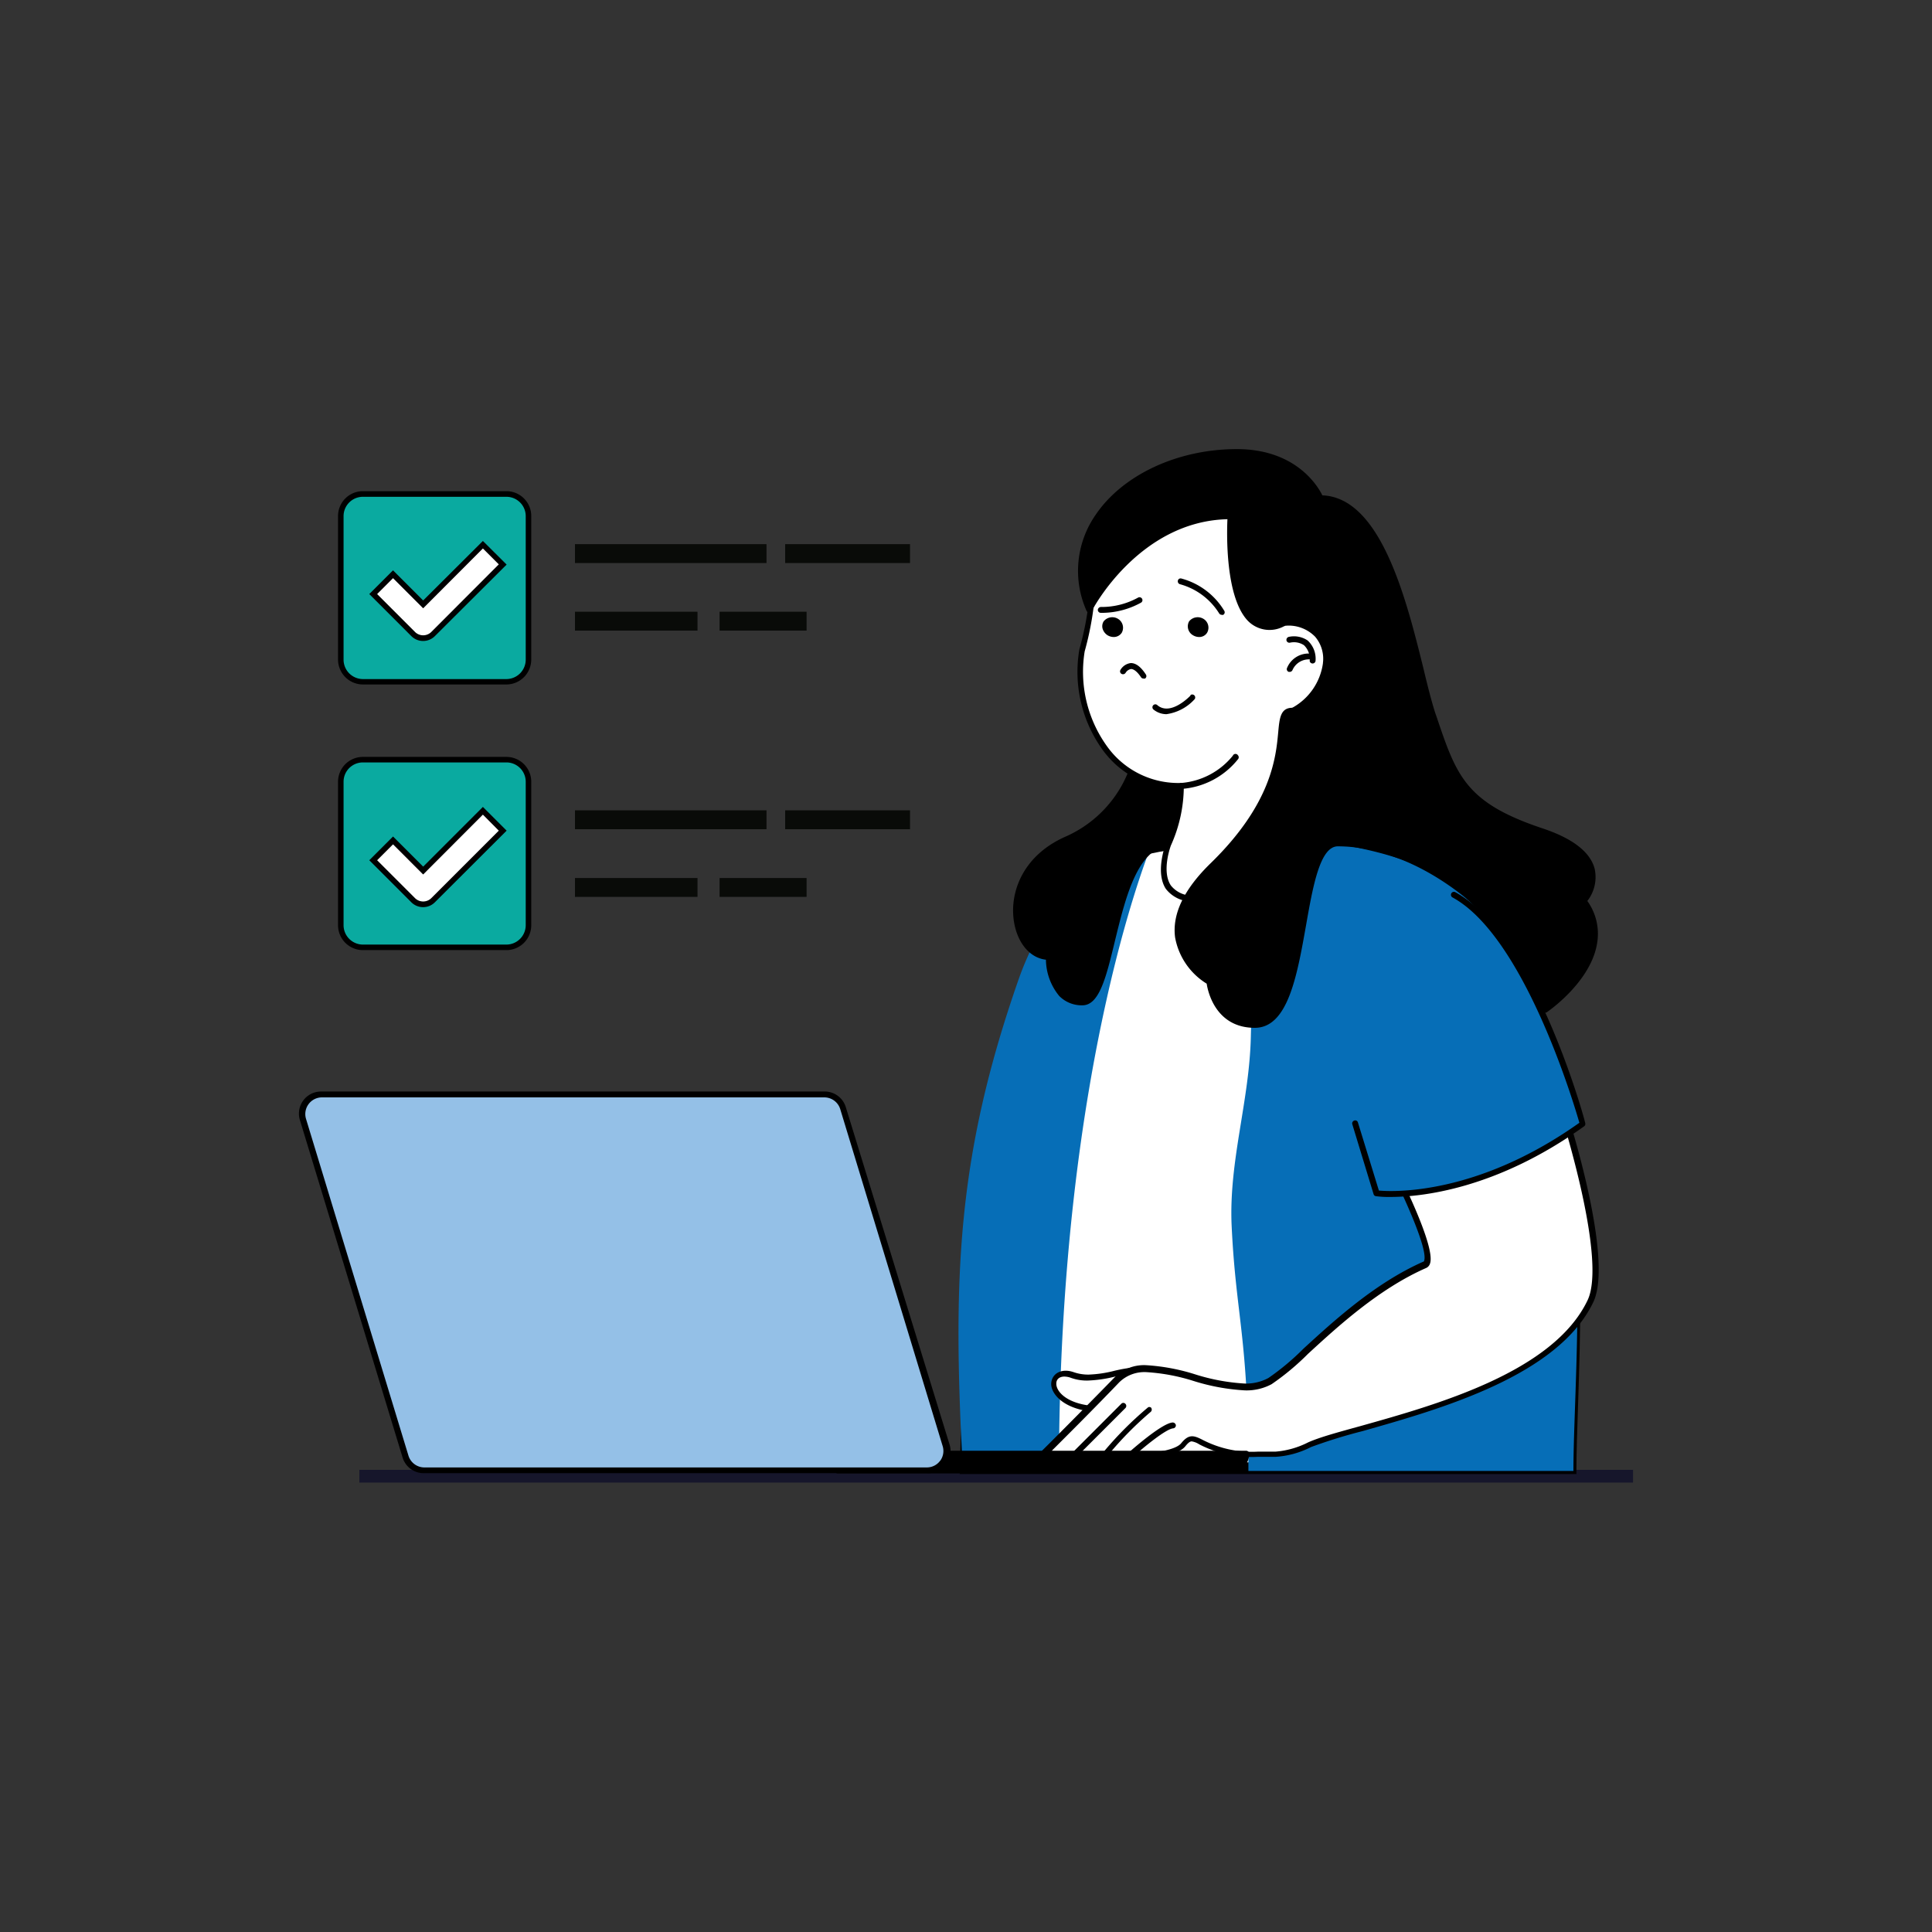 <svg xmlns="http://www.w3.org/2000/svg" data-name="Layer 1" viewBox="0 0 175 175" id="businesswoman-complete-task-one-by-one"><rect x="0" y="0" width="175" height="175" fill="#333333" stroke="none"/><rect width="115.37" height="1.15" x="32.55" y="133.14" fill="#16162b"></rect><path fill="#fff" d="M87.61,132.86c.48-17.55,2.56-29.27,7.89-44.62.33-.92.6-1.8.86-2.62,2-6.27,3-9.41,16.53-9.41,14.82,0,19.83,4.43,22.53,8.28,7.9,11.26,7.24,30.93,6.84,42.68-.07,2.18-.13,4.09-.14,5.69Z"></path><path d="M112.89,76.61c14.64,0,19.56,4.33,22.2,8.11,7.82,11.14,7.17,30.74,6.77,42.44-.06,2-.12,3.78-.14,5.3H88c.5-17.28,2.58-28.9,7.86-44.09.32-.93.6-1.79.86-2.63,2-6.27,2.88-9.13,16.15-9.13Zm0-.8c-15.65,0-15,4.28-17.76,12.3-5.57,16-7.48,27.8-7.93,45.14h55.32c0-10.2,2.75-35.41-6.77-49-3.46-4.92-9.43-8.45-22.86-8.45Z"></path><path d="M112.89,75.54c-14,0-15.16,3.51-17.16,9.88-.26.82-.53,1.69-.86,2.61-5.4,15.53-7.48,27.36-7.94,45.22v.27h55.86v-.27c0-1.65.07-3.69.15-6,.39-11.84,1.06-31.65-7-43.09C131.81,78.19,124.69,75.54,112.89,75.54Zm29.5,51.64c-.07,2.24-.14,4.19-.14,5.81H87.48C88,115.35,90,103.6,95.38,88.2c.32-.92.6-1.8.86-2.62,2-6.33,3-9.5,16.65-9.5,11.61,0,18.59,2.57,22.64,8.34C143.45,95.71,142.79,115.41,142.39,127.18Z"></path><path fill="#066eb7" d="M117.33 76a6.31 6.31 0 01-.84 5.13c-2.8 4-3.08 8-3.19 12.77-.13 5.85-2 11.26-1.74 17.11.39 8.25 1.52 10.12 1.52 22.23h29.44c0-10.2 2.75-35.41-6.77-49C132.7 79.92 128 76.94 117.33 76zM92.22 88.84c-5.57 16-5.94 26.93-5 44.41h8.7c0-37.52 8.64-57.34 8.64-57.34l-2.75 1.37C97.3 79.17 94.06 83.55 92.22 88.84z"></path><path d="M103.23,66.45A11,11,0,0,1,96.63,76C90,78.94,91.52,86.67,95,86.67c0,0-.07,4.12,3,4.12s2.37-14.51,8.19-14.51c2.31,0,.4-9.48.4-9.48Z"></path><path d="M106.66,66.54l-3.4-.36a.27.27,0,0,0-.21.07.25.25,0,0,0-.09.2,10.81,10.81,0,0,1-6.44,9.33c-4,1.76-5.19,5.29-4.62,8,.38,1.8,1.48,3,2.84,3.15a5.27,5.27,0,0,0,1.2,3.28,2.85,2.85,0,0,0,2.11.85c1.53,0,2.15-2.56,2.93-5.79,1-4.09,2.11-8.72,5.26-8.72a1,1,0,0,0,.81-.4c1.37-1.66,0-8.61-.15-9.4A.28.28,0,0,0,106.66,66.54Zm0,9.27a.49.49,0,0,1-.4.21c-3.57,0-4.79,5.06-5.78,9.12-.67,2.77-1.3,5.38-2.41,5.38a2.35,2.35,0,0,1-1.73-.68,5.1,5.1,0,0,1-1-3.16.28.28,0,0,0-.08-.2A.27.27,0,0,0,95,86.4c-1.22,0-2.22-1.07-2.58-2.73-.52-2.5.61-5.76,4.32-7.4a11.33,11.33,0,0,0,6.74-9.53l2.93.31C106.84,69.26,107.63,74.61,106.64,75.81Z"></path><path fill="#fff" d="M116.61,56.35s.63-8.1-3.36-10.57S99.43,46.39,99,52.06a29.14,29.14,0,0,1-1,6.83c-.91,3.51,1.07,12.3,9,12.3a13.23,13.23,0,0,1-1.14,5.27s-2,4.92,2.41,4.92a13.61,13.61,0,0,0,10.59-5.48s-1.75-3.14-1.75-11.52a5.66,5.66,0,0,0,3-4.29C120.36,57.83,118.89,56.35,116.61,56.35Z"></path><path d="M116.89,56.09c.08-1.48.2-8.24-3.5-10.53a7.16,7.16,0,0,0-3.76-.91c-4.9,0-10.56,3-10.86,7.39l0,.67a27.28,27.28,0,0,1-1,6.11A12.07,12.07,0,0,0,100,68.09a8.49,8.49,0,0,0,6.71,3.36,12.37,12.37,0,0,1-1.11,4.91c0,.1-1,2.61,0,4.15a3,3,0,0,0,2.66,1.14c6.92,0,10.77-5.54,10.81-5.6a.26.26,0,0,0,0-.28s-1.69-3.16-1.71-11.22a5.87,5.87,0,0,0,3-4.43,3.57,3.57,0,0,0-.79-2.86A3.78,3.78,0,0,0,116.89,56.09Zm2.94,4A5.45,5.45,0,0,1,117,64.14a.27.27,0,0,0-.16.24c0,7.44,1.36,10.77,1.71,11.5a13.39,13.39,0,0,1-10.28,5.23,2.47,2.47,0,0,1-2.21-.9c-.88-1.3,0-3.63,0-3.63a13.09,13.09,0,0,0,1.17-5.39.27.27,0,0,0-.26-.27,7.93,7.93,0,0,1-6.57-3.15A11.54,11.54,0,0,1,98.25,59a28,28,0,0,0,1-6.2l0-.67c.3-4.27,6.21-6.89,10.33-6.89a6.61,6.61,0,0,1,3.48.82c3.81,2.35,3.24,10.24,3.23,10.32a.31.31,0,0,0,.07.21.28.28,0,0,0,.2.08,3.35,3.35,0,0,1,2.56,1A3.07,3.07,0,0,1,119.83,60.06Z"></path><path d="M107 52.4a.25.25 0 00-.31.2.27.27 0 00.2.32 6.06 6.06 0 013.54 2.64.28.28 0 00.23.13.23.23 0 00.14 0 .26.26 0 00.09-.37A6.49 6.49 0 00107 52.4zM103.07 54.14a6.84 6.84 0 01-3.35.84.29.29 0 00-.28.26.27.27 0 00.26.27h.23a7.37 7.37 0 003.42-.92.26.26 0 00.09-.37A.27.27 0 00103.07 54.14zM102.43 60.06h0a1.26 1.26 0 00-.94.62.26.26 0 00.1.36.28.28 0 00.37-.1.72.72 0 01.49-.34h0c.26 0 .58.26.9.74a.25.25 0 00.22.12.28.28 0 00.15 0 .26.26 0 00.07-.37C103.34 60.4 102.89 60.06 102.43 60.06zM108.82 56.28a.62.62 0 10-.66 1 .65.65 0 00.92-.14A.67.67 0 00108.82 56.28z"></path><path d="M109 56.05a1 1 0 00-1.29.23.93.93 0 00.35 1.26 1.1 1.1 0 00.55.16.83.83 0 00.73-.39A.93.93 0 00109 56.05zm-.11 1a.45.45 0 01-.73-.47.33.33 0 01.29-.14.43.43 0 01.26.09A.39.39 0 01108.85 57zM101.12 56.28a.62.62 0 10-.66 1 .65.65 0 00.92-.14A.67.67 0 00101.12 56.28z"></path><path d="M101.26 56.05a1 1 0 00-1.29.23.83.83 0 00-.09.69 1.07 1.07 0 00.44.57 1.1 1.1 0 00.55.16.86.86 0 00.74-.39A.94.94 0 00101.26 56.05zm-.11 1a.39.39 0 01-.54 0 .44.44 0 01-.21-.26.29.29 0 010-.26.3.3 0 01.28-.14.48.48 0 01.27.09A.39.39 0 01101.15 57zM107.84 63s-1.78 1.9-3 .88a.26.26 0 00-.38 0 .27.27 0 000 .37 1.87 1.87 0 001.19.44 4.23 4.23 0 002.57-1.37.27.27 0 00-.39-.36zM111.67 68.45A6.7 6.7 0 01107 70.92a.27.27 0 000 .54h0a7.18 7.18 0 005.13-2.68.27.27 0 000-.37A.26.26 0 00111.67 68.45zM116.73 57.69a.28.28 0 00-.2.33.27.27 0 00.33.19 1.65 1.65 0 011.25.23 1.73 1.73 0 01.52 1.44.27.27 0 00.53 0 2.24 2.24 0 00-.72-1.87A2.21 2.21 0 00116.73 57.69z"></path><path d="M118.76,59.21h0a2.1,2.1,0,0,0-2.19,1.32.26.26,0,0,0,.17.33h.08a.28.28,0,0,0,.26-.18,1.61,1.61,0,0,1,1.68-.94h0a.27.27,0,0,0,.26-.27A.25.25,0,0,0,118.76,59.21Z"></path><path d="M139.66,75.29c-7.25-2.41-8-4.94-9.91-10.63-1.62-4.78-3.54-19.49-10.15-19.49,0,0-1.61-4.19-7.57-4.19-8.78,0-16.58,6.35-13.36,14.25,0,0,4.32-8.47,12.79-8.47,0,0-.78,12,4.7,9.74,2.93-1.19,5,2.25,3.73,5-.45,1-1.73,2.91-2.82,2.91-2.38,0,1.44,5.57-7.24,14-7,6.77-.29,10.53-.29,10.53s.36,3.91,4.12,3.91c5.2,0,3.57-16.44,7.52-16.44s8,1.77,11.44,4.48c3.9,3,7.32,10.57,7.32,10.57s7.13-4.89,3.51-9.88C143.45,81.58,146.91,77.71,139.66,75.29Z"></path><path d="M144.44,78.68c-.4-1.51-2-2.74-4.7-3.64-7-2.33-7.81-4.77-9.62-10.13l-.12-.34c-.32-1-.67-2.36-1.06-4-1.53-6.18-3.83-15.5-9.16-15.7-.39-.8-2.37-4.19-7.75-4.19s-10.38,2.35-12.82,6a8.88,8.88,0,0,0-.79,8.65.27.27,0,0,0,.24.16.23.23,0,0,0,.24-.14c0-.08,4.25-8.13,12.28-8.32-.06,1.36-.19,7,1.82,9.17a2.74,2.74,0,0,0,3.26.55,2.51,2.51,0,0,1,3.18,1,3.85,3.85,0,0,1,.21,3.6c-.52,1.13-1.74,2.76-2.58,2.76-1.09,0-1.17.93-1.29,2.22-.21,2.27-.6,6.49-6.13,11.87-2.41,2.35-3.49,4.6-3.21,6.71a6.22,6.22,0,0,0,2.86,4.19c.11.72.82,4,4.36,4,3,0,3.83-4.72,4.64-9.28.62-3.52,1.26-7.16,2.88-7.16,3.61,0,7.62,1.57,11.27,4.43,3.81,3,7.22,10.39,7.25,10.47a.26.26,0,0,0,.17.14.24.24,0,0,0,.22,0c.17-.11,4-2.76,4.57-6.23a5.09,5.09,0,0,0-.88-3.86A3.51,3.51,0,0,0,144.44,78.68Zm-.3,6.68c-.48,2.75-3.23,5-4.09,5.69-.69-1.45-3.75-7.63-7.27-10.38-3.75-2.92-7.87-4.53-11.6-4.53-2.06,0-2.69,3.52-3.4,7.59s-1.57,8.85-4.12,8.85c-3.47,0-3.84-3.51-3.85-3.66a.28.28,0,0,0-.13-.21A5.76,5.76,0,0,1,107,84.85c-.25-1.93.77-4,3-6.25,5.67-5.53,6.07-9.88,6.29-12.21.13-1.41.22-1.74.76-1.74,1.34,0,2.69-2.27,3.06-3.06a4.33,4.33,0,0,0-.25-4.12A3,3,0,0,0,117.34,56a3.31,3.31,0,0,0-1.28.27,2.19,2.19,0,0,1-2.66-.43c-2.09-2.22-1.68-9-1.67-9a.24.24,0,0,0-.08-.2.23.23,0,0,0-.19-.09c-7.31,0-11.63,6.27-12.74,8.11A8.28,8.28,0,0,1,99.65,47c2.34-3.48,7.2-5.73,12.38-5.73,5.69,0,7.26,3.85,7.32,4a.27.27,0,0,0,.25.18c5,0,7.31,9.2,8.82,15.29.4,1.62.74,3,1.08,4l.11.33c1.88,5.53,2.73,8.06,10,10.47,2.53.84,4,1.94,4.34,3.26a3.11,3.11,0,0,1-.67,2.59.25.25,0,0,0,0,.33A4.66,4.66,0,0,1,144.14,85.36Z"></path><path fill="#fff" d="M103.85,124.37c-1.4-.92-4.25,1.06-6.7.19s-2.7,2.85,2.3,3.09S105,125.12,103.85,124.37Z"></path><path d="M104,124.15c-.68-.45-1.8-.27-3,0a10.79,10.79,0,0,1-2.39.36,4,4,0,0,1-1.33-.21c-1.11-.4-2,.1-2.06,1s1.09,2.46,4.25,2.61H100c3.6,0,4.36-1.61,4.51-2.1A1.46,1.46,0,0,0,104,124.15Zm0,1.53c-.27.89-1.61,1.84-4.58,1.7-2.76-.13-3.76-1.33-3.74-2.06,0-.39.29-.63.73-.63a1.78,1.78,0,0,1,.61.12,4.27,4.27,0,0,0,1.51.24,11.86,11.86,0,0,0,2.51-.37c1.11-.25,2.11-.43,2.62-.09A.94.94,0,0,1,104,125.68Z"></path><path fill="#fff" d="M125.47,104.4s5,9.5,3.58,10.11c-6.49,2.85-11.76,9.26-14,10.55-3.86,2.18-10.87-3.26-13.86-.13s-6.56,6.63-6.56,6.63,11,1.13,12.55-.72c1.29-1.61,1.09.85,6.73.85,1.77,0,1.8.41,4.73-.8,4.65-1.93,21.36-4.48,25.42-13,1.86-3.89-2.44-17.15-2.44-17.15S131.7,99.89,125.47,104.4Z"></path><path d="M141.62,100.48s-.78-.07-2-.07c-3.4,0-9.78.49-14.31,3.78a.27.27,0,0,0-.08.34c1.66,3.16,4.15,8.57,3.77,9.66,0,0,0,.07-.05.08-4.35,1.91-8.12,5.36-10.87,7.88a22.56,22.56,0,0,1-3.19,2.67,4.24,4.24,0,0,1-2.16.5,18.26,18.26,0,0,1-4.5-.84,18.31,18.31,0,0,0-4.39-.82,3.75,3.75,0,0,0-2.86,1.08c-3,3.08-6.52,6.6-6.56,6.63a.26.26,0,0,0-.06.28.26.26,0,0,0,.22.18s3.39.34,6.62.34c3.52,0,5.53-.38,6.16-1.16.32-.4.48-.45.59-.45a1.79,1.79,0,0,1,.68.27,10.21,10.21,0,0,0,5.26,1.13c.39,0,.69,0,1,0l.63,0a8.16,8.16,0,0,0,3.24-.89,46.72,46.72,0,0,1,4.66-1.44c7.05-2,17.7-5,20.9-11.68,1.88-3.94-2.25-16.8-2.43-17.35A.26.26,0,0,0,141.62,100.48Zm2.18,17.3c-3.1,6.49-13.61,9.44-20.56,11.39-2,.55-3.66,1-4.73,1.47a7.87,7.87,0,0,1-3,.85l-.6,0c-.28,0-.59,0-1,0a9.7,9.7,0,0,1-5-1.08c-.8-.41-1.24-.52-1.92.32-.29.36-1.42,1-5.75,1-2.42,0-4.91-.2-6-.29,1-1,3.78-3.76,6.15-6.24a3.26,3.26,0,0,1,2.48-.91,17.58,17.58,0,0,1,4.25.8,19,19,0,0,0,4.64.85,4.79,4.79,0,0,0,2.42-.56,22.84,22.84,0,0,0,3.29-2.74c2.72-2.5,6.45-5.92,10.72-7.79a.64.64,0,0,0,.34-.4c.55-1.56-2.91-8.39-3.69-9.87,4.4-3.08,10.53-3.54,13.81-3.54.86,0,1.49,0,1.78,0C141.89,102.56,145.48,114.27,143.8,117.78Z"></path><path d="M101.56 127.16l-4.28 4.28a.26.26 0 000 .38.27.27 0 00.19.08.31.31 0 00.19-.08l4.28-4.28a.27.27 0 000-.38A.25.25 0 00101.56 127.16zM104 127.47a31.76 31.76 0 00-4 4 .26.26 0 000 .38.27.27 0 00.17.06.25.25 0 00.2-.1 31.08 31.08 0 013.88-3.94.28.28 0 000-.38A.26.26 0 00104 127.47zM106.2 128.85c-1 .09-3.76 2.54-4.06 2.81a.27.27 0 000 .38.25.25 0 00.2.09.31.31 0 00.18-.07c1.1-1 3.09-2.62 3.74-2.68a.27.27 0 00.25-.28A.29.29 0 00106.2 128.85z"></path><path fill="#066eb7" d="M131.72,81.06l-8.94,20.69,1.92,6.34s8.25,1.18,18.67-6.28C143.37,101.81,138.74,84.91,131.72,81.06Z"></path><path d="M131.85 80.83a.27.27 0 10-.26.47c6.45 3.54 10.95 18.58 11.47 20.4-9.32 6.62-16.94 6.25-18.16 6.14L123 101.67a.25.25 0 00-.33-.17.27.27 0 00-.18.33l1.93 6.34a.25.25 0 00.21.18 8.71 8.71 0 001.32.07c2.76 0 9.57-.68 17.54-6.4a.27.27 0 00.1-.29C143.44 101 138.88 84.69 131.85 80.83zM75.86 133.2h35.49a1.52 1.52 0 001.52-1.52h-37z"></path><path d="M112.87,131.41h-37a.27.27,0,0,0-.26.27v1.52a.26.26,0,0,0,.26.26h35.49a1.79,1.79,0,0,0,1.79-1.78A.27.27,0,0,0,112.87,131.41Zm-1.52,1.52H76.13v-1h36.44A1.24,1.24,0,0,1,111.35,132.93Z"></path><path fill="#94c0e7" d="M76.36,100.39a1.78,1.78,0,0,0-1.7-1.25H29.13a1.78,1.78,0,0,0-1.7,2.29l9.29,30.51a1.77,1.77,0,0,0,1.7,1.26H84a1.78,1.78,0,0,0,1.7-2.29Z"></path><path d="M76.62,100.31a2,2,0,0,0-2-1.44H29.13a2,2,0,0,0-1.95,2.63L36.46,132a2,2,0,0,0,2,1.44H84a2,2,0,0,0,2-2.63Zm8.54,32a1.49,1.49,0,0,1-1.21.61H38.42A1.51,1.51,0,0,1,37,131.86l-9.28-30.51a1.51,1.51,0,0,1,1.44-1.95H74.66a1.51,1.51,0,0,1,1.45,1.07L85.39,131A1.5,1.5,0,0,1,85.16,132.32Z"></path><rect width="16.98" height="16.98" x="30.89" y="68.83" fill="#0aaaa0" rx="2"></rect><path d="M45.87,86.06h-13a2.25,2.25,0,0,1-2.25-2.25v-13a2.25,2.25,0,0,1,2.25-2.25h13a2.25,2.25,0,0,1,2.25,2.25v13A2.25,2.25,0,0,1,45.87,86.06Zm-13-17a1.75,1.75,0,0,0-1.75,1.75v13a1.76,1.76,0,0,0,1.75,1.75h13a1.76,1.76,0,0,0,1.75-1.75v-13a1.75,1.75,0,0,0-1.75-1.75Z"></path><path fill="#fff" d="M38.32,78.85,35.6,76.13l-1.79,1.79,3.62,3.63a1.27,1.27,0,0,0,1.79,0l6.31-6.31-1.79-1.8Z"></path><path d="M38.33,82.17a1.51,1.51,0,0,1-1.08-.45l-3.8-3.8,2.15-2.15,2.73,2.73,5.41-5.41,2.15,2.15L39.4,81.72A1.51,1.51,0,0,1,38.33,82.17Zm-4.17-4.25,3.45,3.45a1.05,1.05,0,0,0,1.44,0l6.13-6.13-1.44-1.45-5.41,5.42L35.6,76.48Z"></path><rect width="17.35" height="1.71" x="52.08" y="73.4" fill="#090b08"></rect><rect width="11.31" height="1.71" x="71.12" y="73.4" fill="#090b08"></rect><rect width="11.1" height="1.71" x="52.08" y="79.53" fill="#090b08"></rect><rect width="7.88" height="1.71" x="65.18" y="79.53" fill="#090b08"></rect><rect width="16.98" height="16.98" x="30.89" y="44.72" fill="#0aaaa0" rx="2"></rect><path d="M45.87,62h-13a2.26,2.26,0,0,1-2.25-2.26v-13a2.25,2.25,0,0,1,2.25-2.25h13a2.25,2.25,0,0,1,2.25,2.25v13A2.26,2.26,0,0,1,45.87,62Zm-13-17a1.75,1.75,0,0,0-1.75,1.75v13a1.76,1.76,0,0,0,1.75,1.76h13a1.76,1.76,0,0,0,1.75-1.76v-13A1.75,1.75,0,0,0,45.87,45Z"></path><path fill="#fff" d="M38.32,54.74,35.6,52l-1.79,1.79,3.62,3.63a1.27,1.27,0,0,0,1.79,0l6.31-6.32-1.79-1.79Z"></path><path d="M38.33,58.06a1.51,1.51,0,0,1-1.08-.45l-3.8-3.8,2.15-2.15,2.73,2.73L43.74,49l2.15,2.14L39.4,57.61A1.51,1.51,0,0,1,38.33,58.06Zm-4.17-4.25,3.45,3.45a1.05,1.05,0,0,0,1.44,0l6.13-6.14-1.44-1.44L38.33,55.1,35.6,52.37Z"></path><rect width="17.35" height="1.71" x="52.08" y="49.29" fill="#090b08"></rect><rect width="11.31" height="1.71" x="71.12" y="49.29" fill="#090b08"></rect><rect width="11.1" height="1.71" x="52.08" y="55.41" fill="#090b08"></rect><rect width="7.88" height="1.71" x="65.18" y="55.41" fill="#090b08"></rect></svg>